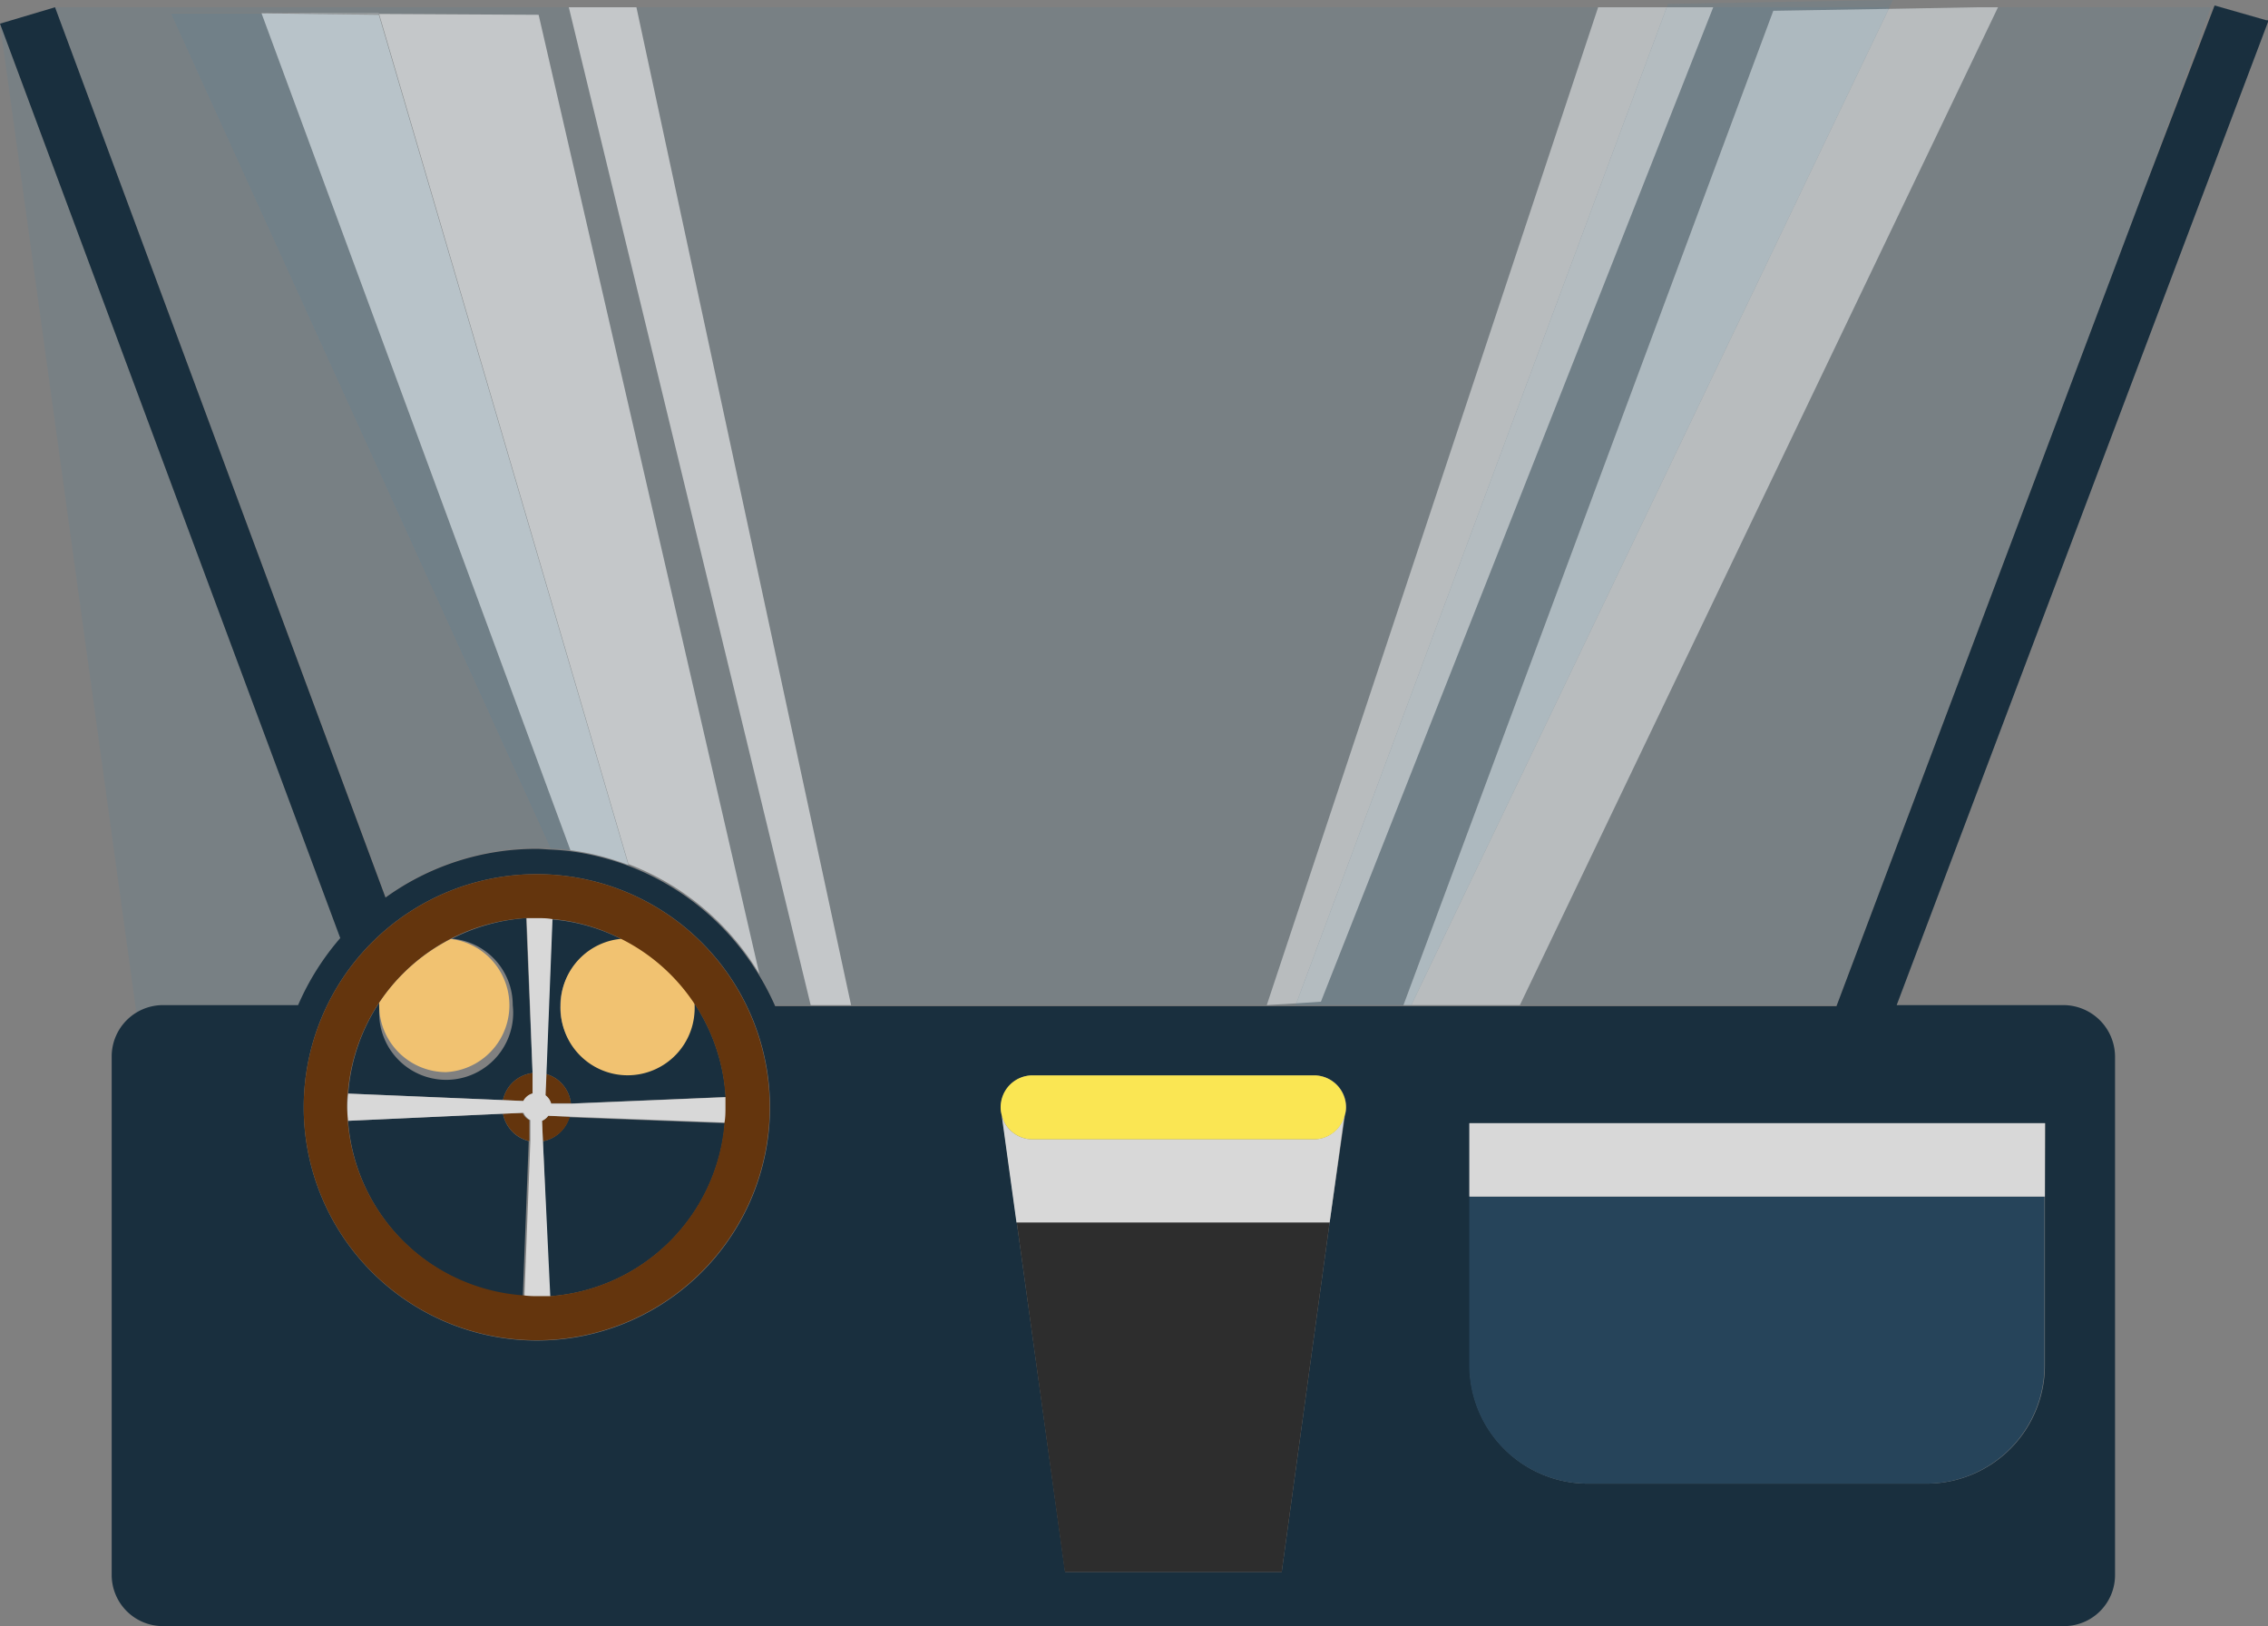 <svg xmlns="http://www.w3.org/2000/svg" viewBox="0 0 153.31 109.9"><rect x="0" y="0" width="153.31" height="109.9" fill="#808080" stroke="none"/><defs><style>.cls-1{fill:none;}.cls-2{fill:#0092d1;opacity:0.06;}.cls-3,.cls-4{fill:#fff;}.cls-3{opacity:0.56;}.cls-4{opacity:0.47;}.cls-5{fill:#192f3e;}.cls-6{fill:#2d2d2d;}.cls-7{fill:#d8d8d8;}.cls-8{fill:#fae653;}.cls-9{fill:#f1c271;}.cls-10{fill:#64350d;}.cls-11{fill:#26445a;}</style></defs><g id="Capa_2" data-name="Capa 2"><g id="Interior_del_auto" data-name="Interior del auto"><polygon class="cls-1" points="23.01 63.4 0 1.6 23.01 63.4 23.01 63.4"/><polygon class="cls-2" points="124.14 67.93 144.88 12.95 149.45 0.49 135.06 0.49 102.74 67.93 124.14 67.93"/><polygon class="cls-2" points="85.63 67.93 108.03 0.49 43.02 0.49 57.53 67.93 85.63 67.93"/><polygon class="cls-2" points="85.63 67.93 87.58 67.93 87.63 67.81 85.63 67.93"/><path class="cls-2" d="M36.28,57.3c.33,0,.65,0,1,.05L11.57.86l6.11,0L36.41,1,51.33,65.87a18.23,18.23,0,0,1,1.07,2.06h2.4L38.45.49H3.72l22.37,60.1A17.41,17.41,0,0,1,36.28,57.3Z"/><path class="cls-2" d="M20.16,67.93A17.59,17.59,0,0,1,23,63.4L0,1.6,9.22,68.46A3.43,3.43,0,0,1,11,67.93Z"/><path class="cls-2" d="M17.68.9l7.93,0,16.87,57.5a17.58,17.58,0,0,1,8.85,7.42L36.41,1Z"/><path class="cls-3" d="M17.68.9l7.93,0,16.87,57.5a17.58,17.58,0,0,1,8.85,7.42L36.41,1Z"/><path class="cls-2" d="M17.68.9l-6.11,0L37.25,57.35c.44,0,.88.06,1.31.11L17.68.9Z"/><path class="cls-2" d="M17.68.9l-6.11,0L37.25,57.35c.44,0,.88.06,1.31.11L17.68.9Z"/><path class="cls-2" d="M17.68.9h0L38.56,57.46a17.74,17.74,0,0,1,3.92,1L25.61,1Z"/><path class="cls-3" d="M17.68.9h0L38.56,57.46a17.74,17.74,0,0,1,3.92,1L25.61,1Z"/><path class="cls-2" d="M17.68.9h0L38.56,57.46a17.74,17.74,0,0,1,3.92,1L25.61,1Z"/><polygon class="cls-2" points="57.53 67.93 43.02 0.49 38.45 0.49 54.8 67.93 57.53 67.93"/><polygon class="cls-3" points="57.53 67.93 43.02 0.49 38.45 0.49 54.8 67.93 57.53 67.93"/><polygon class="cls-2" points="95.4 67.93 102.74 67.93 135.06 0.49 133.66 0.49 127.67 0.6 95.4 67.93"/><polygon class="cls-4" points="95.4 67.93 102.74 67.93 135.06 0.49 133.66 0.49 127.67 0.6 95.4 67.93"/><polygon class="cls-2" points="127.72 0.49 127.95 0 112.75 0.26 112.67 0.49 115.81 0.49 127.72 0.49"/><polygon class="cls-2" points="89.29 67.7 87.63 67.81 87.58 67.93 94.87 67.93 119.87 0.73 127.67 0.6 127.72 0.49 115.81 0.49 89.29 67.7"/><polygon class="cls-2" points="89.29 67.7 87.63 67.81 87.58 67.93 94.87 67.93 119.87 0.73 127.67 0.6 127.72 0.49 115.81 0.49 89.29 67.7"/><polygon class="cls-2" points="119.87 0.73 94.87 67.93 95.4 67.93 127.67 0.6 119.87 0.73"/><polygon class="cls-4" points="119.87 0.73 94.87 67.93 95.4 67.93 127.67 0.6 119.87 0.73"/><polygon class="cls-2" points="119.87 0.73 94.87 67.93 95.4 67.93 127.67 0.6 119.87 0.73"/><polygon class="cls-2" points="87.63 67.81 112.67 0.49 108.03 0.49 85.63 67.93 87.63 67.81"/><polygon class="cls-4" points="87.63 67.81 112.67 0.49 108.03 0.49 85.63 67.93 87.63 67.81"/><polygon class="cls-2" points="89.29 67.7 115.81 0.49 112.67 0.49 87.63 67.81 89.29 67.7"/><polygon class="cls-2" points="89.29 67.7 115.81 0.49 112.67 0.49 87.63 67.81 89.29 67.7"/><polygon class="cls-4" points="89.29 67.7 115.81 0.49 112.67 0.49 87.63 67.81 89.29 67.7"/><path class="cls-5" d="M128.21,67.93h0l25-66.18.14-.38-.07,0-.08,0-3.5-1L144.87,13l-20.73,55H52.4a18.23,18.23,0,0,0-1.07-2.06,17.56,17.56,0,0,0-12.77-8.41c-.43-.05-.87-.09-1.31-.11s-.64-.05-1-.05a17.41,17.41,0,0,0-10.19,3.29L3.72.49,0,1.6,23,63.4h0a17.59,17.59,0,0,0-2.85,4.53H11a3.47,3.47,0,0,0-3.45,3.45v35.07A3.46,3.46,0,0,0,11,109.9H139.52a3.45,3.45,0,0,0,3.45-3.45V71.38a3.5,3.5,0,0,0-3.45-3.45ZM36.28,59.08A15.76,15.76,0,1,1,20.53,74.83,15.75,15.75,0,0,1,36.28,59.08Zm53.6,23.53h0l-3.24,23.63H72L68.73,82.61h0l-1-7.25a1.88,1.88,0,0,1-.07-.53,2.15,2.15,0,0,1,2.15-2.15h19A2.16,2.16,0,0,1,91,74.83a1.89,1.89,0,0,1-.08.53Zm48.35-1.74v11.4a8,8,0,0,1-8,8H107.35a8,8,0,0,1-8-8V75.91h38.91Z"/><path class="cls-5" d="M34.66,67.93a4.53,4.53,0,1,1-9,0c0-.06,0-.12,0-.19a12.73,12.73,0,0,0-2.12,6.17L34,74.35a2.33,2.33,0,0,1,2-1.83l-.44-10.47h0a12.86,12.86,0,0,0-5,1.39A4.5,4.5,0,0,1,34.66,67.93Z"/><path class="cls-5" d="M36.7,77.13l.43,10.48h0A12.78,12.78,0,0,0,49,75.91v0l-10.52-.4A2.33,2.33,0,0,1,36.7,77.13Z"/><path class="cls-5" d="M34,75.27l-10.47.48A12.8,12.8,0,0,0,35.34,87.6h0l.4-10.48A2.36,2.36,0,0,1,34,75.27Z"/><path class="cls-5" d="M36.9,72.58a2.33,2.33,0,0,1,1.69,2l10.47-.44v0a12.82,12.82,0,0,0-2.13-6.34c0,.07,0,.13,0,.2a4.53,4.53,0,1,1-4.85-4.49,12.55,12.55,0,0,0-4.76-1.37h0Z"/><polygon class="cls-6" points="71.98 106.24 86.64 106.24 89.88 82.61 68.73 82.61 71.98 106.24"/><path class="cls-7" d="M88.79,77h-19a2.15,2.15,0,0,1-2.08-1.63l1,7.25H89.88l1-7.25A2.15,2.15,0,0,1,88.79,77Z"/><path class="cls-8" d="M88.79,72.68h-19a2.15,2.15,0,0,0-2.15,2.15,1.88,1.88,0,0,0,.07.53A2.15,2.15,0,0,0,69.82,77h19a2.15,2.15,0,0,0,2.08-1.63,1.89,1.89,0,0,0,.08-.53A2.16,2.16,0,0,0,88.79,72.68Z"/><path class="cls-9" d="M30.14,72.46a4.52,4.52,0,0,0,.33-9,12.78,12.78,0,0,0-4.84,4.3c0,.07,0,.13,0,.19A4.53,4.53,0,0,0,30.14,72.46Z"/><path class="cls-9" d="M37.9,67.93a4.53,4.53,0,1,0,9.05,0c0-.07,0-.13,0-.2a12.81,12.81,0,0,0-4.83-4.29A4.5,4.5,0,0,0,37.9,67.93Z"/><path class="cls-10" d="M35.78,77.12l0-1.42a1,1,0,0,1-.46-.49L34,75.27A2.36,2.36,0,0,0,35.78,77.12Z"/><path class="cls-10" d="M38.52,75.47l-1.46-.06a1,1,0,0,1-.42.34l.06,1.38A2.33,2.33,0,0,0,38.52,75.47Z"/><path class="cls-10" d="M36.9,72.58,36.84,74a1,1,0,0,1,.38.56l1.37,0A2.33,2.33,0,0,0,36.9,72.58Z"/><path class="cls-10" d="M36,73.9,36,72.52a2.33,2.33,0,0,0-2,1.83l1.41.06A1,1,0,0,1,36,73.9Z"/><path class="cls-7" d="M36,72.52,36,73.9a1,1,0,0,0-.63.51L34,74.35l-10.48-.44c0,.3-.05.61-.05.92s0,.62.05.92L34,75.27l1.39-.06a1,1,0,0,0,.46.49l0,1.42-.4,10.48c.3,0,.6.05.9.05s.57,0,.85,0L36.7,77.13l-.06-1.38a1,1,0,0,0,.42-.34l1.46.06,10.52.4c0-.34.06-.69.06-1s0-.48,0-.72l-10.47.44-1.37,0a1,1,0,0,0-.38-.56l.06-1.46.41-10.51c-.34,0-.68-.06-1-.06s-.5,0-.75,0Z"/><path class="cls-10" d="M20.53,74.83A15.75,15.75,0,1,0,36.28,59.08,15.76,15.76,0,0,0,20.53,74.83Zm15-12.78c.25,0,.5,0,.75,0s.69,0,1,.06h0a12.55,12.55,0,0,1,4.76,1.37,12.78,12.78,0,0,1,7,10.63v0c0,.24,0,.48,0,.72s0,.7-.06,1v0A12.78,12.78,0,0,1,37.18,87.6h0c-.28,0-.56,0-.85,0s-.6,0-.9-.05h0A12.8,12.8,0,0,1,23.51,75.75c0-.3-.05-.61-.05-.92s0-.62.05-.92a12.87,12.87,0,0,1,12-11.86Z"/><path class="cls-11" d="M99.32,92.27a8,8,0,0,0,8,8H130.2a8,8,0,0,0,8-8V80.87H99.32Z"/><rect class="cls-7" x="99.32" y="75.91" width="38.91" height="4.96"/></g></g></svg>